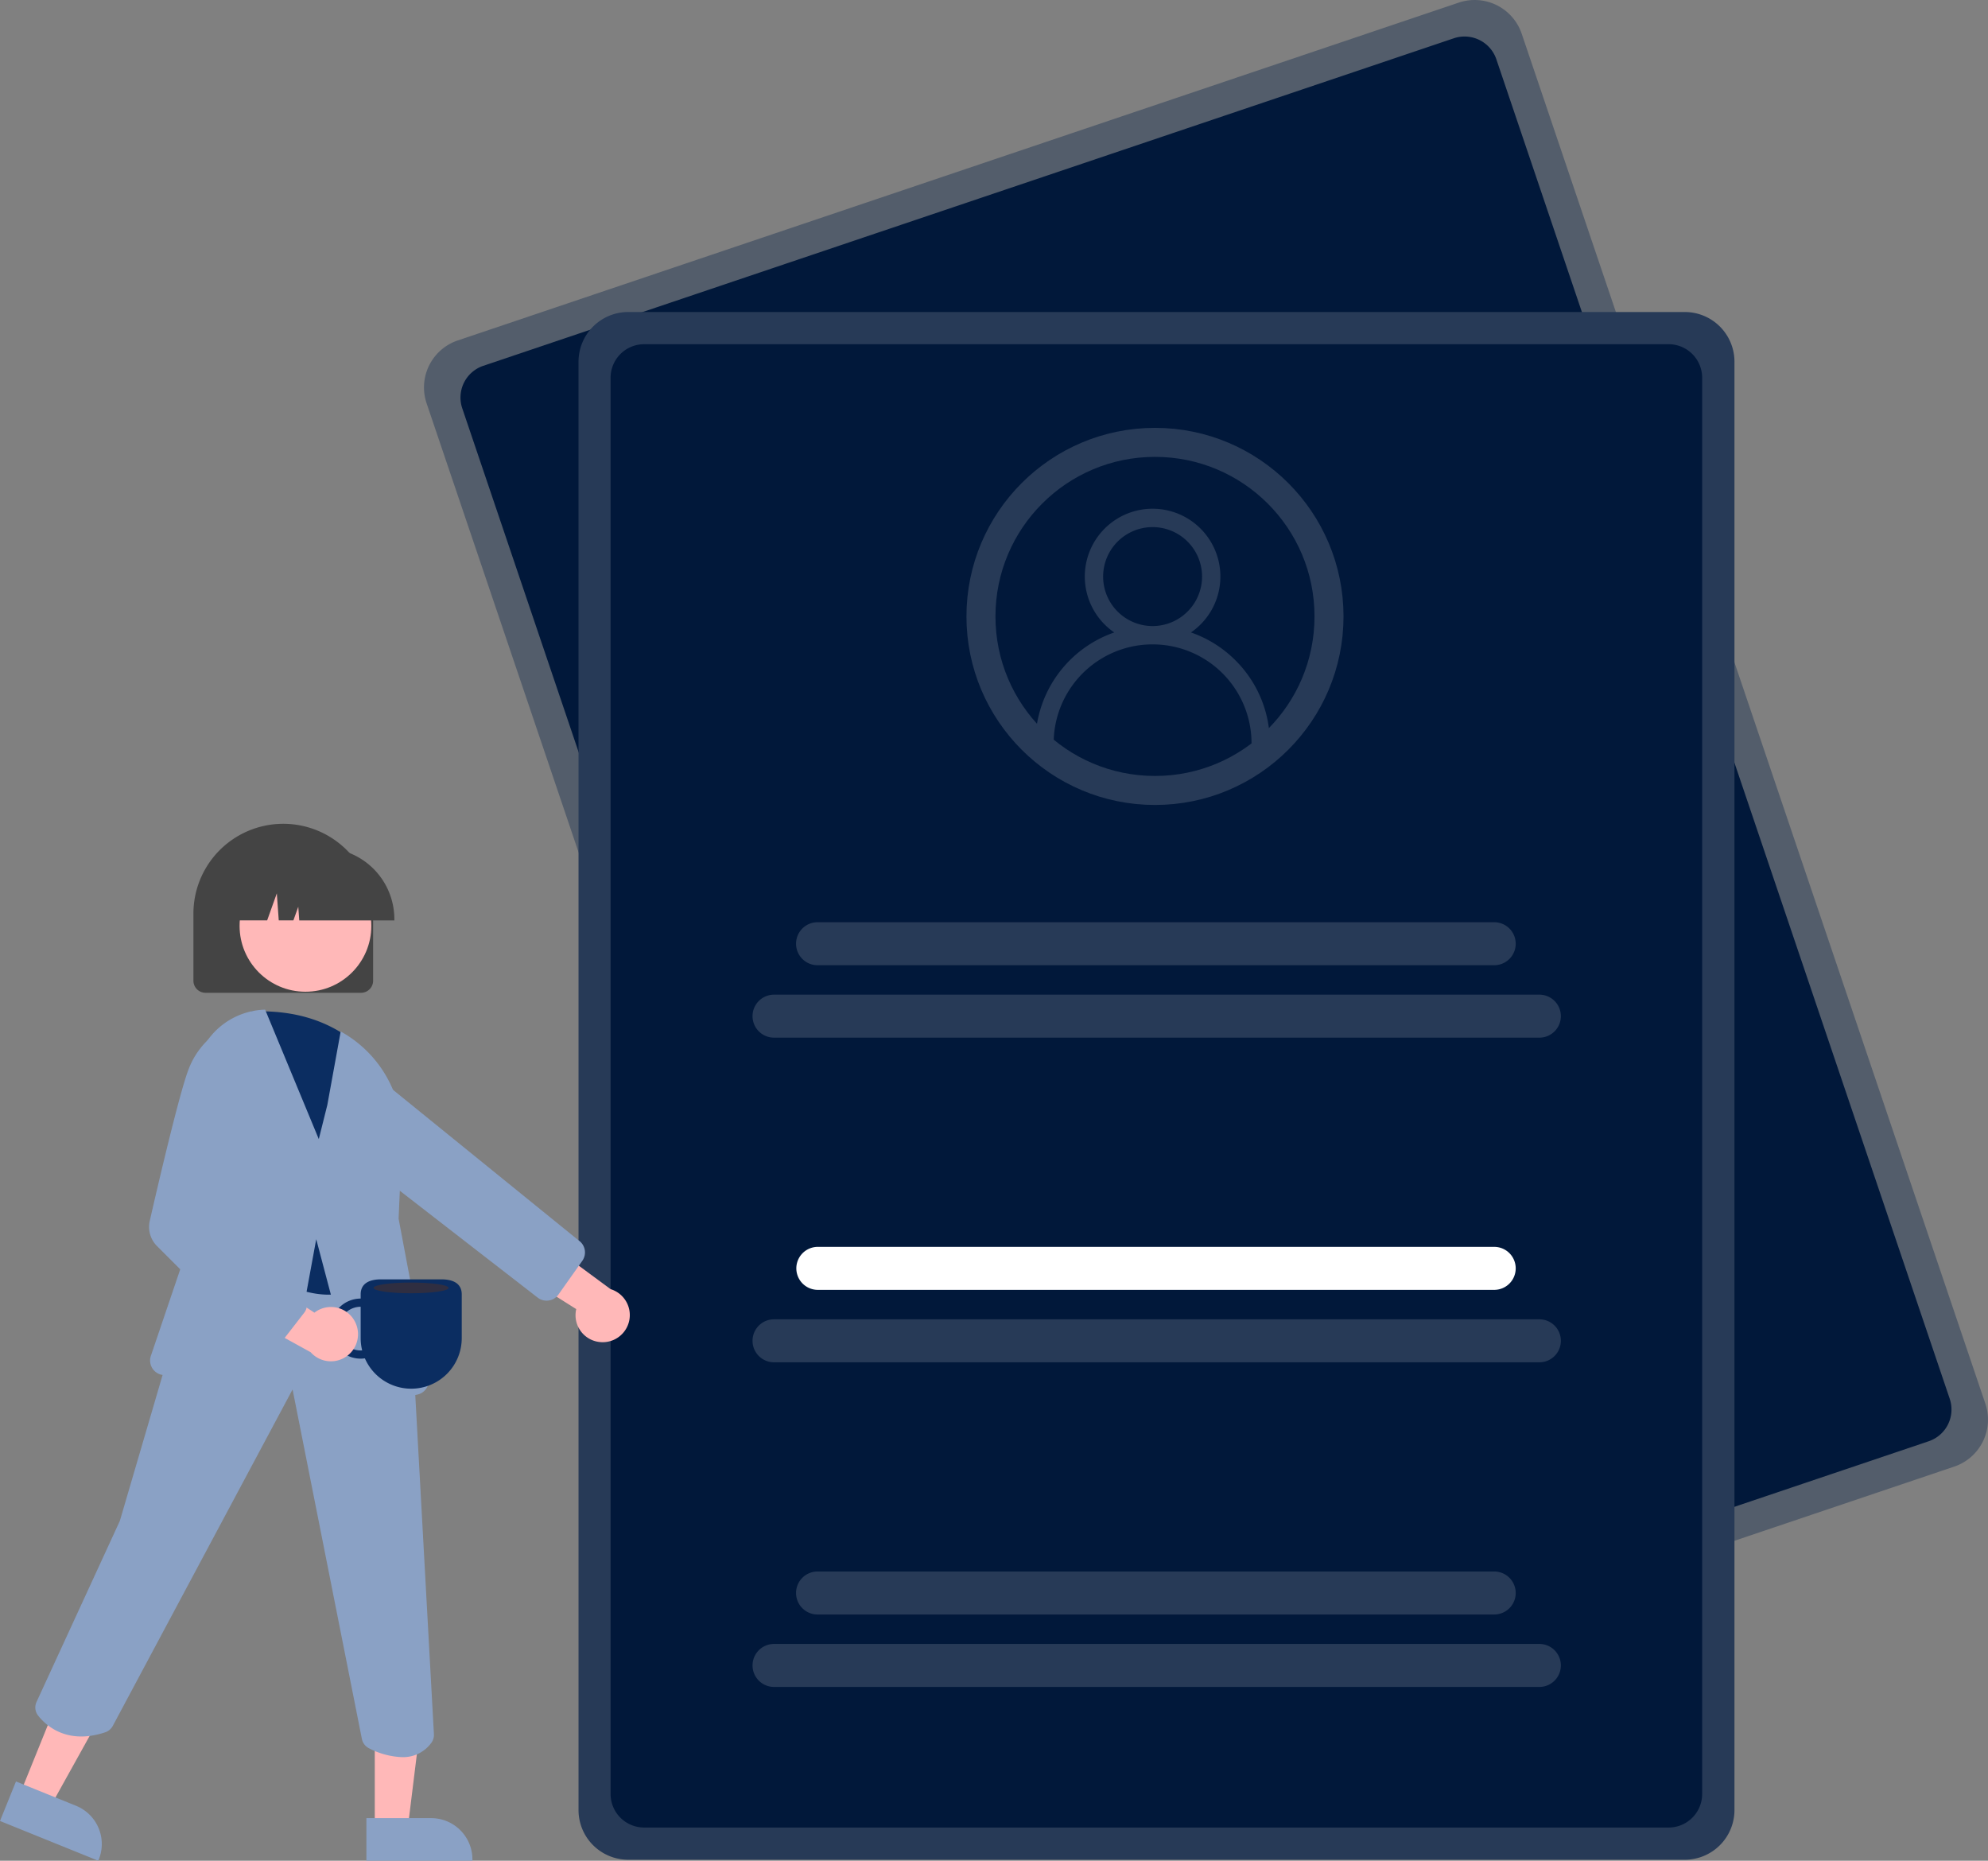 <svg xmlns="http://www.w3.org/2000/svg" width="548.337" height="513.173" viewBox="0 0 548.337 513.173">
  <rect x="0" y="0" width="548.337" height="513.173" fill="#808080" stroke="none"/>
  <g id="Hire" transform="translate(-51.663 -0.002)">
    <path id="Path_2938" data-name="Path 2938" d="M844.548,506.536l-276.12,93.178a13.706,13.706,0,0,1-17.347-8.57L423.18,213.287a13.675,13.675,0,0,1,8.583-17.32l276.12-93.177a13.706,13.706,0,0,1,17.347,8.57l127.9,377.856a13.675,13.675,0,0,1-8.584,17.32Z" transform="translate(-253.852 -102.068)" fill="#273a57" opacity="0.5"/>
    <path id="Path_2939" data-name="Path 2939" d="M841.042,503.089l-267.71,90.334a9.261,9.261,0,0,1-11.721-5.79L436.551,218.2a9.239,9.239,0,0,1,5.8-11.7l267.71-90.334a9.261,9.261,0,0,1,11.721,5.79l125.06,369.436A9.239,9.239,0,0,1,841.042,503.089Z" transform="translate(-257.393 -105.609)" fill="#01183a"/>
    <path id="Path_2940" data-name="Path 2940" d="M785.186,646.271H493.722a13.7,13.7,0,0,1-13.685-13.685V233.117a13.7,13.7,0,0,1,13.685-13.685H785.186a13.7,13.7,0,0,1,13.685,13.685V632.586a13.7,13.7,0,0,1-13.685,13.686Z" transform="translate(-268.803 -133.378)" fill="#273a57"/>
    <path id="Path_2941" data-name="Path 2941" d="M783.871,640.517H501.284a9.257,9.257,0,0,1-9.247-9.247V240.679a9.257,9.257,0,0,1,9.247-9.247H783.871a9.257,9.257,0,0,1,9.247,9.247V631.27a9.258,9.258,0,0,1-9.247,9.247Z" transform="translate(-271.96 -136.501)" fill="#01183a"/>
    <path id="Path_2942" data-name="Path 2942" d="M737.413,377.038H550.771a5.928,5.928,0,1,1,0-11.857H737.413a5.928,5.928,0,1,1,0,11.857Z" transform="translate(-273.61 -110.838)" fill="#273a57"/>
    <path id="Path_2943" data-name="Path 2943" d="M761.868,404.085h-211.1a5.928,5.928,0,0,1,0-11.857h211.1a5.928,5.928,0,0,1,0,11.857Z" transform="translate(-285.61 -117.908)" fill="#273a57"/>
    <path id="Path_2944" data-name="Path 2944" d="M737.413,498.251H550.771a5.929,5.929,0,0,1,0-11.857H737.413a5.928,5.928,0,0,1,0,11.857Z" transform="translate(-273.61 -142.52)" fill="#fff"/>
    <path id="Path_2945" data-name="Path 2945" d="M761.868,525.3h-211.1a5.928,5.928,0,1,1,0-11.857h211.1a5.928,5.928,0,0,1,0,11.857Z" transform="translate(-285.61 -149.59)" fill="#273a57"/>
    <path id="Path_2946" data-name="Path 2946" d="M737.413,619.464H550.771a5.928,5.928,0,0,1,0-11.857H737.413a5.928,5.928,0,0,1,0,11.857Z" transform="translate(-273.61 -174.202)" fill="#273a57"/>
    <path id="Path_2947" data-name="Path 2947" d="M761.868,646.512h-211.1a5.928,5.928,0,1,1,0-11.857h211.1a5.928,5.928,0,0,1,0,11.857Z" transform="translate(-285.61 -181.271)" fill="#273a57"/>
    <path id="Path_2948" data-name="Path 2948" d="M382.611,456.3H339.7a3.333,3.333,0,0,1-3.329-3.329V434.478a24.782,24.782,0,0,1,49.564,0v18.494a3.333,3.333,0,0,1-3.329,3.329Z" transform="translate(-231.358 -182.499)" fill="#444"/>
    <path id="Path_2949" data-name="Path 2949" d="M478.116,593.006a7.439,7.439,0,0,1-6.857-9.115l-22.359-14.1,12.514-5.665,19.314,14.26a7.479,7.479,0,0,1-2.612,14.623Z" transform="translate(-260.658 -222.855)" fill="#ffb8b8"/>
    <path id="Path_2950" data-name="Path 2950" d="M442.017,561.471a3.99,3.99,0,0,1-2.086-.827L378.42,512.966l-7.931-14.1a7.825,7.825,0,0,1,.687-8.721h0a7.853,7.853,0,0,1,11.487-.893l68.561,55.607a4.019,4.019,0,0,1,1.028,5.654l-6.573,9.282a3.988,3.988,0,0,1-2.691,1.655,4.1,4.1,0,0,1-.971.028Z" transform="translate(-239.979 -202.782)" fill="#8aa1c5"/>
    <path id="Path_2951" data-name="Path 2951" d="M77.194,658.666l8.407,3.4,17.122-30.809-12.408-5.021Z" transform="translate(-20.089 -163.742)" fill="#ffb8b8"/>
    <path id="Path_2952" data-name="Path 2952" d="M268.629,767.259l16.556,6.7h0a11.382,11.382,0,0,1,6.281,14.821l-.139.343-27.108-10.969Z" transform="translate(-212.558 -275.947)" fill="#8aa1c5"/>
    <path id="Path_2953" data-name="Path 2953" d="M209.618,670.554h9.069L223,635.572H209.617Z" transform="translate(-54.582 -166.171)" fill="#ffb8b8"/>
    <path id="Path_2954" data-name="Path 2954" d="M400.876,780.927h17.861a11.382,11.382,0,0,1,11.382,11.382v.37H400.876Z" transform="translate(-248.152 -279.504)" fill="#8aa1c5"/>
    <path id="Path_2955" data-name="Path 2955" d="M378.524,706.4a21.511,21.511,0,0,1-9.084-2.445,3.675,3.675,0,0,1-1.976-2.582l-19.116-96.38-49.593,92.788a3.69,3.69,0,0,1-2.093,1.765c-10.681,3.569-16.506-2.046-18.516-4.625a3.633,3.633,0,0,1-.413-3.767l22.969-49.9,13.888-47.4,14.038-34.687.306.033,46.941,4.941,5.708,31.392,5.748,104.523a3.632,3.632,0,0,1-.672,2.337,9.567,9.567,0,0,1-8.135,4Z" transform="translate(-215.985 -221.794)" fill="#8aa1c5"/>
    <circle id="Ellipse_164" data-name="Ellipse 164" cx="18.169" cy="18.169" r="18.169" transform="translate(117.745 237.174)" fill="#ffb8b8"/>
    <path id="Path_2956" data-name="Path 2956" d="M376.347,557.909c-7.91,0-17.7-4.63-29.191-13.825l-.2-.157,8.127-64.11.379-.014c11.624-.42,21.083,2.531,28.915,9.045l.067.07,6.35,8.164,0,.149.9,50.147-.023.071a15.961,15.961,0,0,1-10.2,9.734,17.706,17.706,0,0,1-5.129.727Z" transform="translate(-234.114 -200.852)" fill="#0b2d61"/>
    <path id="Path_2957" data-name="Path 2957" d="M381.086,587.733a4.04,4.04,0,0,1-3.894-2.995L366.036,542.5l-7.067,38.477a4.016,4.016,0,0,1-4.513,3.259l-30.774-4.294a4.023,4.023,0,0,1-3.254-5.278l15.566-45.88-3.485-26.881a20.129,20.129,0,0,1,19.123-22.7l.312-.012,14.8,35.7,2.354-9.417,3.684-20.269.55.319a32.75,32.75,0,0,1,16.359,29.854l-.933,21.468,8.27,43.831a4.03,4.03,0,0,1-3.2,4.7l-11.994,2.285a3.973,3.973,0,0,1-.749.07Z" transform="translate(-227.15 -200.74)" fill="#8aa1c5"/>
    <path id="Path_2958" data-name="Path 2958" d="M396.207,438.669H369.971L369.7,434.9l-1.345,3.767h-4.04l-.533-7.465-2.666,7.465H353.3v-.37a19.626,19.626,0,0,1,19.6-19.6h3.7a19.626,19.626,0,0,1,19.6,19.6Z" transform="translate(-235.765 -184.831)" fill="#444"/>
    <path id="Path_2960" data-name="Path 2960" d="M387.537,593.368a8.278,8.278,0,0,0,9.447,8.2,13.937,13.937,0,0,0,12.777,8.369h0A13.937,13.937,0,0,0,423.7,596V583.929c0-3.108-2.52-4.148-5.628-4.148H401.452c-3.108,0-5.628,1.04-5.628,4.148v1.152A8.3,8.3,0,0,0,387.537,593.368Zm2.26,0a6.034,6.034,0,0,1,6.027-6.027V596a13.961,13.961,0,0,0,.413,3.369c-.137.009-.273.021-.413.021a6.034,6.034,0,0,1-6.027-6.027Z" transform="translate(-244.679 -226.949)" fill="#0b2d61"/>
    <path id="Path_2961" data-name="Path 2961" d="M384.841,589.531a7.439,7.439,0,0,0-11.147-2.419l-22.158-14.417.084,13.737,21.028,11.585a7.479,7.479,0,0,0,12.192-8.485Z" transform="translate(-235.305 -225.094)" fill="#ffb8b8"/>
    <path id="Path_2962" data-name="Path 2962" d="M352.6,575.372a3.33,3.33,0,0,1-2.354-.975l-28.214-28.214a7.461,7.461,0,0,1-2.01-6.977c2.415-10.559,8.3-35.787,10.785-42a21.953,21.953,0,0,1,9.513-11.081l.111-.056,8.932,1.65.787,27.551-10.79,23.121L362.3,560.051a3.317,3.317,0,0,1,.346,4.46l-7.417,9.571a3.331,3.331,0,0,1-2.422,1.283C352.736,575.37,352.667,575.372,352.6,575.372Z" transform="translate(-227.048 -202.514)" fill="#8aa1c5"/>
    <ellipse id="Ellipse_165" data-name="Ellipse 165" cx="10.357" cy="1.48" rx="10.357" ry="1.48" transform="translate(154.693 353.711)" fill="#2f2e41"/>
    <g id="Ellipse_166" data-name="Ellipse 166" transform="translate(318.235 118.002)" fill="none" stroke="#273a57" stroke-width="8">
      <circle cx="52" cy="52" r="52" stroke="none"/>
      <circle cx="52" cy="52" r="48" fill="none"/>
    </g>
    <g id="Group_611" data-name="Group 611" transform="translate(337.234 140.319)">
      <g id="Group_612" data-name="Group 612" transform="translate(0)">
        <g id="Group_611-2" data-name="Group 611">
          <path id="Path_2963" data-name="Path 2963" d="M55.211,41.814a32.218,32.218,0,0,0-12.29-7.709,18.7,18.7,0,1,0-21.158,0A32.393,32.393,0,0,0,0,64.684H5.053a27.288,27.288,0,0,1,54.577,0h5.053A32.131,32.131,0,0,0,55.211,41.814ZM32.342,32.342A13.644,13.644,0,1,1,45.986,18.7,13.66,13.66,0,0,1,32.342,32.342Z" transform="translate(0)" fill="#273a57"/>
        </g>
      </g>
    </g>
  </g>
</svg>
